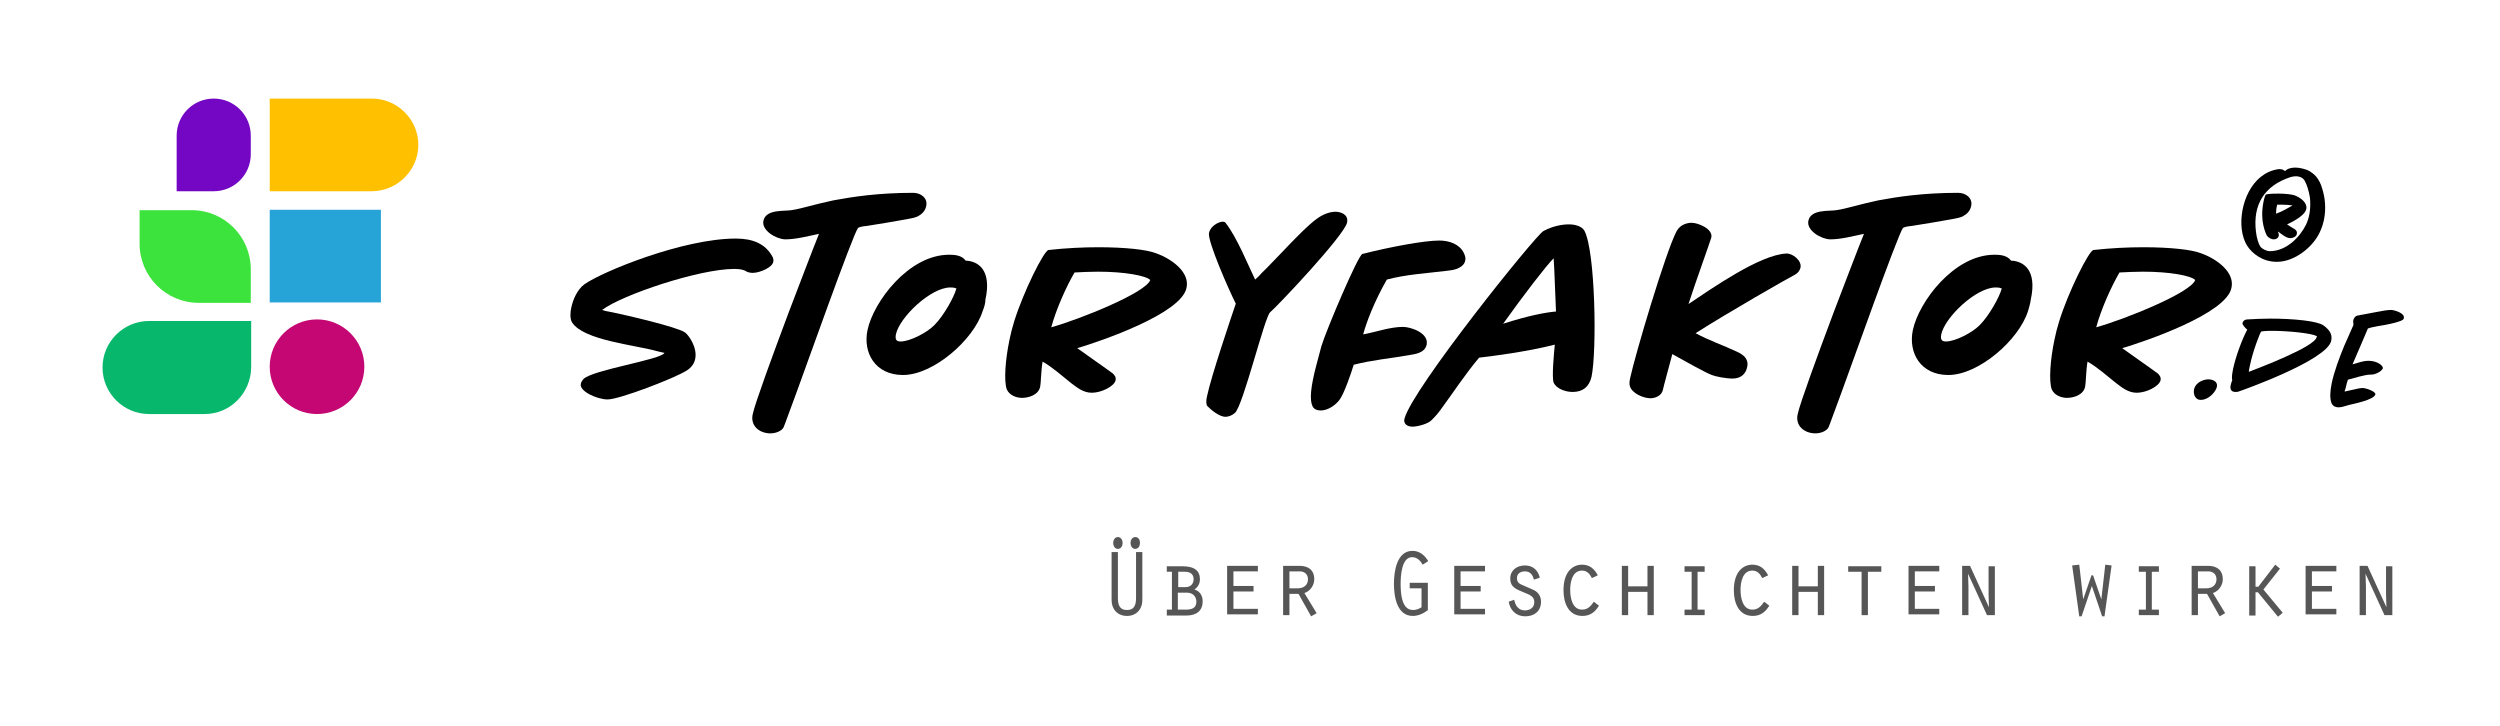 <?xml version="1.0" encoding="utf-8"?>
<!-- Generator: Adobe Illustrator 25.0.0, SVG Export Plug-In . SVG Version: 6.00 Build 0)  -->
<svg version="1.1" xmlns="http://www.w3.org/2000/svg" xmlns:xlink="http://www.w3.org/1999/xlink" x="0px" y="0px"
	 viewBox="0 0 634 184" style="enable-background:new 0 0 634 184;" xml:space="preserve">
<style type="text/css">
	.st0{fill:#FFC000;}
	.st1{fill:#7307C4;}
	.st2{fill:#07B86C;}
	.st3{fill:#3DE33D;}
	.st4{fill:#C40773;}
	.st5{fill:#26A3D7;}
	.st6{display:none;}
	.st7{display:inline;}
	.st8{fill:#E33D3D;}
	.st9{fill:#C47307;}
	.st10{fill:#3D3DE3;}
	.st11{fill:#565656;}
</style>
<g id="Ebene_1">
	<path class="st0" d="M94.2,48.5H68.4V25h25.9c6.5,0,11.8,5.3,11.8,11.8v0C106,43.3,100.7,48.5,94.2,48.5z"/>
	<path class="st1" d="M54.2,48.5h-9.4V34.4c0-5.2,4.2-9.4,9.4-9.4h0c5.2,0,9.4,4.2,9.4,9.4v4.7C63.6,44.3,59.4,48.5,54.2,48.5z"/>
	<path class="st2" d="M51.9,105H37.8C31.3,105,26,99.7,26,93.2v0c0-6.5,5.3-11.8,11.8-11.8h25.9v11.8C63.6,99.7,58.4,105,51.9,105z"
		/>
	<path class="st3" d="M63.6,76.8H50.4c-8.3,0-15-6.7-15-15v-8.5h13.2c8.3,0,15,6.7,15,15V76.8z"/>
	<g>
		<path d="M190.9,69.2c-0.5,0-1.2-0.1-1.7-0.4c-0.4-0.3-1.3-0.6-3-0.6c-8.9,0-28.5,6.6-33.5,10.4c0.5,0.2,1.4,0.4,2.6,0.6
			c3.4,0.7,16.4,3.7,18.4,5.1c1,0.7,3.2,3.9,2.6,6.7c-0.2,1.1-0.9,2.2-2.2,3c-3,1.9-17,7.3-20,7.3c-2.7,0-7.3-2.1-6.8-4
			c0.1-0.4,0.4-0.9,0.7-1.2c2.3-2.3,19.7-4.9,20.5-6.6c-0.1-0.1-0.2,0-0.4-0.1c-0.4-0.1-1-0.2-1.7-0.4c-5.3-1.5-18.4-2.7-21.3-7.2
			c-0.6-0.9-0.5-2.6-0.2-3.9c0.4-1.8,1.4-4.4,3.3-5.8c4.5-3.2,25-11.6,38.4-11.6c4.3,0,7.6,1.3,9.4,4.8c0.1,0.3,0.2,0.6,0.1,1.1
			C195.9,67.8,192.7,69.2,190.9,69.2z"/>
		<path d="M232.7,54.9c-0.9,0.4-1.9,0.5-2.8,0.7c-3.4,0.6-6.8,1.2-10.1,1.7c-1.2,0.1-1.9,0.3-2.2,0.5c-1.3,1.6-13.8,36.9-15.7,42
			c-1.7,4.5-2.9,8-3.2,8.6c-0.4,0.8-1.8,1.5-3.3,1.5c-2.8,0-5.2-1.9-4.5-4.9c0.6-2.8,5-14.8,9.2-26c3.1-8.1,6.1-16,7.6-19.7
			c-2.9,0.6-5.8,1.4-8.6,1.4c-2.4-0.1-6-2.3-5.5-4.7c0.6-3,5.3-2.4,7.1-2.7c2.7-0.4,5.9-1.5,10.7-2.5c4.9-0.9,11.3-1.9,20.2-1.9
			c1.9,0,3.7,1.3,3.3,3.3C234.6,53.7,233.6,54.4,232.7,54.9z"/>
		<path d="M249.2,78.9c-2.3,7.3-12.5,16.2-20.2,16.2c-7.1,0-10.2-5.7-9-11.4c1.5-7.1,10.4-19.1,20.7-19.1c1.3,0,3.2,0.1,4.2,1.5
			c3,0.1,6.7,2.2,5,9.9C249.9,76.9,249.6,77.9,249.2,78.9z M241,72.9c-5,0-12.9,7.6-13.8,11.9c-0.2,1.2,0,1.8,1.2,1.8
			c2.4,0,6.8-2.3,8.6-4.2c2.4-2.4,5-7.2,5.5-9.1l0.1-0.1C242,72.9,241.5,72.9,241,72.9z"/>
		<path d="M273.2,88.3c2.6,1.9,6,4.2,9,6.4c0.4,0.4,0.9,0.9,0.7,1.8c-0.4,1.5-3.6,3.1-6,3.1c-2.2,0-3.7-1.3-5.2-2.4
			c-2.4-1.9-4.7-4-7.3-5.5c-0.4,2.3-0.4,5.3-0.6,6.3c-0.4,2.2-3,2.9-4.6,2.9c-1.4,0-3.2-0.6-3.9-2.2c-0.7-2.1-0.4-7.2,0.7-12.5
			c0.3-1.5,0.7-3.1,1.2-4.7c2.3-7.4,7.5-17.9,8.7-18.1c4.5-0.5,8.8-0.7,12.7-0.7c6.7,0,12.2,0.6,14.5,1.5c4,1.4,8.7,4.8,7.8,8.8
			C299.6,79.6,278.9,86.6,273.2,88.3z M278.5,68.9c-2,0-4.1,0.1-6,0.2c-2.1,3.6-4.7,9.4-5.9,13.9c7.2-2,24.1-8.8,25.1-12
			C290.6,69.9,285.2,68.9,278.5,68.9z"/>
		<path d="M322.1,79.2c-1.4,1.2-6.8,23.5-8.9,25.5c-0.8,0.7-1.7,1-2.4,1c-1.7,0-3.8-1.9-4.6-2.7c-0.3-0.3-0.4-1.3-0.1-2.5
			c1-4.9,6.2-20.3,7.3-23.5c-1.6-3.1-7.2-15.8-6.8-17.9c0.4-2.1,3.5-3.5,4.2-2.6c2.9,3.7,5.7,10.7,7.5,14.4c0.6-0.5,1.2-1.1,1.7-1.7
			c1.4-1.3,3-3.1,4.8-4.9c3.3-3.5,7.3-7.6,9.4-9c1.6-1.1,3.2-1.6,4.5-1.6s3.4,0.7,2.9,2.8C340.8,59.8,324.2,77.4,322.1,79.2z"/>
		<path d="M369.4,68.2c-0.9,0.3-1.7,0.4-2.7,0.5c-4.8,0.6-10.2,0.9-15,2.2c-3.2,5.6-5.2,10.9-6,13.9c3.3-0.6,6.8-1.9,10.1-1.9
			c1.9,0,6.6,1.5,6,4.5c-0.5,2.2-3,2.4-4.7,2.7c-4.5,0.8-9.2,1.2-13.8,2.4c-0.6,2-2.4,7.3-3.6,8.9c-0.9,1.2-2.8,2.7-4.8,2.7
			c-0.4,0-0.9-0.1-1.3-0.3c-1.2-0.6-1.6-2.9-0.6-7.7c0.4-2.1,1.2-4.8,2.1-8.3c1.2-4,9.3-23.1,10.4-23.4c7.1-1.8,15.7-3.4,19.5-3.4
			c2.5,0,5.1,0.9,6.2,3.1c0.4,0.8,0.5,1.4,0.4,1.9C371.4,67.2,370.4,67.8,369.4,68.2z"/>
		<path d="M398.8,99.4c-1.9,0-4.2-0.9-4.8-2.4c-0.5-1.3,0.1-7.6,0.3-9.6c-7,1.8-16.4,3-19.2,3.3c-3.6,4.3-6.6,8.9-9.9,13.4
			c-0.9,1.2-1.7,2-2.1,2.4c-0.9,1-3.6,1.7-4.9,1.7c-1.4,0-2.4-0.8-2-2.1c2.1-7.7,33.1-46.3,35.2-47.5c2.2-1.2,4.6-1.7,6.5-1.7
			c1.4,0,3.2,0.4,3.9,1.6c2.8,5.2,3.2,30.6,1.8,37.1C403,98.1,401.4,99.4,398.8,99.4z M394,65.5c-1.9,1.9-7.6,9.3-12.8,16.6
			c6.5-2.1,10.9-2.9,13.4-3.1C394.4,75.3,394.2,67.6,394,65.5z"/>
		<path d="M455.3,69.6c-2.1,1.1-17,9.6-25.3,14.9c3.3,1.8,7.1,3.1,10.5,4.7c1.5,0.7,3,1.7,2.6,3.8c-0.4,2.1-1.9,3-3.7,3
			c-1.7,0-4.3-0.5-5.3-0.9c-1.6-0.6-6.6-3.4-10-5.3c-0.8,3.1-2.2,8.1-2.4,9.1c-0.4,1.7-2.3,2.1-3.1,2.1c-1.8,0-4.8-1.2-5.3-3.2
			c-0.1-0.3-0.1-1,0.1-1.9c1.3-6,9-32,11.8-37.3c1-1.8,2.9-2.1,3.8-2.1c1.6,0,5.4,1.5,5,3.7c-0.4,1.4-4,11.3-5.8,16.9
			c6-4,18.1-12.5,24.8-12.8c1.6-0.1,4,1.8,3.6,3.6C456.4,68.6,456,69.2,455.3,69.6z"/>
		<path d="M497.7,54.9c-0.9,0.4-1.9,0.5-2.8,0.7c-3.4,0.6-6.8,1.2-10.1,1.7c-1.2,0.1-1.9,0.3-2.2,0.5c-1.3,1.6-13.8,36.9-15.7,42
			c-1.7,4.5-2.9,8-3.2,8.6c-0.4,0.8-1.8,1.5-3.3,1.5c-2.8,0-5.2-1.9-4.5-4.9c0.6-2.8,5-14.8,9.2-26c3.1-8.1,6.1-16,7.6-19.7
			c-2.9,0.6-5.8,1.4-8.6,1.4c-2.4-0.1-6-2.3-5.5-4.7c0.6-3,5.3-2.4,7.1-2.7c2.7-0.4,5.9-1.5,10.7-2.5c4.9-0.9,11.3-1.9,20.2-1.9
			c1.9,0,3.7,1.3,3.3,3.3C499.6,53.7,498.6,54.4,497.7,54.9z"/>
		<path d="M514.3,78.9c-2.3,7.3-12.5,16.2-20.2,16.2c-7.1,0-10.2-5.7-9-11.4c1.5-7.1,10.4-19.1,20.7-19.1c1.3,0,3.2,0.1,4.2,1.5
			c3,0.1,6.7,2.2,5,9.9C514.9,76.9,514.6,77.9,514.3,78.9z M506.1,72.9c-5,0-12.9,7.6-13.8,11.9c-0.2,1.2,0,1.8,1.2,1.8
			c2.4,0,6.8-2.3,8.6-4.2c2.4-2.4,5-7.2,5.5-9.1l0.1-0.1C507.1,72.9,506.6,72.9,506.1,72.9z"/>
		<path d="M538.2,88.3c2.6,1.9,6,4.2,9,6.4c0.4,0.4,0.9,0.9,0.7,1.8c-0.4,1.5-3.6,3.1-6,3.1c-2.2,0-3.7-1.3-5.2-2.4
			c-2.4-1.9-4.7-4-7.3-5.5c-0.4,2.3-0.4,5.3-0.6,6.3c-0.4,2.2-3,2.9-4.6,2.9c-1.4,0-3.2-0.6-3.9-2.2c-0.7-2.1-0.4-7.2,0.7-12.5
			c0.3-1.5,0.7-3.1,1.2-4.7c2.3-7.4,7.5-17.9,8.7-18.1c4.5-0.5,8.8-0.7,12.7-0.7c6.7,0,12.2,0.6,14.5,1.5c4,1.4,8.7,4.8,7.8,8.8
			C564.6,79.6,543.9,86.6,538.2,88.3z M543.5,68.9c-2,0-4.1,0.1-6,0.2c-2.1,3.6-4.7,9.4-5.9,13.9c7.2-2,24.1-8.8,25.1-12
			C555.6,69.9,550.3,68.9,543.5,68.9z"/>
	</g>
	<circle class="st4" cx="80.4" cy="93" r="12"/>
	<g>
		<path d="M588.2,59.1c-1.7,3.5-6.2,7.3-10.8,7.3c-3.6,0-6.3-2.1-7.6-4.2c-0.6-1-1.1-2.4-1.3-4.1c-0.7-6,2.4-14.2,9.3-15.2
			c0.2,0,0.3,0,0.4,0c0.6,0,0.9,0.2,1.3,0.5c0.6-0.7,1.7-0.9,2.6-0.9s2.5,0.3,3.6,0.9c1.1,0.7,2.1,1.5,2.9,3.5
			c0.4,1.1,0.7,2.2,0.9,3.5C589.9,53.2,589.6,56.3,588.2,59.1z M584.5,45.9c-0.4-0.8-1.3-1.2-2.3-1.2c-0.4,0-0.9,0.1-1.3,0.2
			c-6.7,2.2-9.6,7-8.8,13.8c0.2,1.8,0.7,3.2,1.1,3.8c0.4,0.6,1.6,1.2,2.4,1.2c4.2,0,7.6-3.5,9.2-6.7c1.1-2.3,1.2-4.8,1-6.9
			C585.5,48.3,585,46.8,584.5,45.9z M580,56.9c0.6,0.4,1.2,0.8,1.9,1.2c0.3,0.2,0.6,0.5,0.6,0.9c0.1,1-1.1,1.4-1.7,1.4
			c-1,0-2.3-1.1-3.1-1.7c0.1,0.3,0.1,0.5,0.2,0.7c0.1,0.9-0.6,1.3-1.3,1.3c-0.5,0-1.2-0.3-1.7-0.9c-0.4-0.7-0.9-2.2-1.1-3.7
			c0-0.4-0.1-0.9-0.1-1.3c-0.1-2.3,0.6-5.4,1-5.5c1.1-0.2,2.1-0.2,3.2-0.2c1.7,0,3.2,0.2,3.9,0.4c1.1,0.4,2.9,1.4,3.1,2.9
			C585.2,54.4,581.5,56.2,580,56.9z M578.6,51.9c-0.4,0-0.8,0-1.1,0c-0.2,0.7-0.3,1.5-0.3,2.3c1.9-0.7,2.5-1.2,4.2-2.1
			C580.8,52,579.7,51.9,578.6,51.9z"/>
	</g>
	<g>
		<path d="M558.2,101.4c-1.6,0.1-2-1.6-1.8-2.6c0.1-0.6,0.5-1.3,1.2-1.8c0.7-0.5,1.7-0.8,2.4-0.8c1.2,0,2.5,0.6,2.2,1.9
			C561.9,99.4,560.1,101.4,558.2,101.4z"/>
		<path d="M567.7,99.3c-0.3,0.1-0.5,0.1-0.8,0.1c-1.2,0-1.4-0.9-1.2-1.7c0.1-0.4,0.2-0.8,0.4-1.3c-0.2-0.7,0-1.7,0.2-2.8
			c0.6-2.9,2.2-7.4,3.6-10c-0.6-0.5-1.3-1.3-1.2-1.7c0.1-0.4,0.5-0.9,1.3-0.9c1.9-0.1,3.8-0.2,5.7-0.2c6,0,11.9,0.6,13.5,1.7
			c1.2,0.9,2.4,2,2,3.9C590.2,91.4,568.3,99.1,567.7,99.3z M587.4,85.2c-1.2-0.7-7.2-1.3-11.2-1.3c-1.6,0-2.5,0.1-2.8,0.2
			c-0.1,0-2,4.6-2.8,8.5c-0.1,0.6-0.3,1.2-0.3,1.7c2.3-0.9,16.7-6.3,17.2-8.8C587.6,85.3,587.6,85.2,587.4,85.2z"/>
		<path d="M606.3,82.1c-1.7,0.4-3.5,0.6-4.2,0.8c-0.7,0.1-1.2,0.3-1.6,0.4c-0.8,1.8-2.9,6.9-3.9,9.1c1.5-0.4,2.6-0.9,4.1-0.9
			c2.1,0,3.7,1.2,3.6,1.9c-0.4,0.9-2,1.6-2.9,1.6c-0.1,0-0.2,0-0.3,0c-1.3,0-4.2,0.9-5.7,1.3c0,0.2-0.1,0.4-0.2,0.7
			c-0.1,0.5-0.3,1.1-0.4,1.6c-0.1,0.3-0.2,0.5-0.2,0.7c0.6-0.1,1.2-0.3,1.8-0.4c0.9-0.2,2.1-0.5,2.7-0.5c1,0,3.4,0.9,3.3,1.6
			c-0.3,1.4-5.5,2.4-6.7,2.7c-0.8,0.2-1.8,0.6-2.6,0.6c-0.7,0-1.4-0.2-1.8-1c-0.5-1.2-0.4-3,0-5c0.6-3,2-6.7,3.2-9.6
			c1.2-2.8,2.2-4.9,2.3-5.2c0.1-0.4-0.1-0.8,0-1.3c0.1-0.4,0.4-1.1,1.2-1.2c1.7-0.3,3.3-0.6,4.8-0.9c1.4-0.3,2.8-0.5,3.6-0.5
			c0.7,0,3.6,0.8,3.2,2.1C609.7,81.2,608.1,81.7,606.3,82.1z"/>
	</g>
	<rect x="68.4" y="53.2" class="st5" width="28.2" height="23.5"/>
</g>
<g id="Ebene_2" class="st6">
	<g class="st7">
		<rect x="304" y="270" class="st1" width="4" height="4"/>
		<rect x="299" y="270" class="st4" width="4" height="4"/>
		<rect x="294" y="270" class="st8" width="4" height="4"/>
		<rect x="294" y="275" class="st9" width="4" height="4"/>
		<rect x="299" y="275" class="st5" width="4" height="4"/>
		<rect x="304" y="275" class="st10" width="4" height="4"/>
		<rect x="294" y="280" class="st0" width="4" height="4"/>
		<rect x="299" y="280" class="st3" width="4" height="4"/>
		<rect x="304" y="280" class="st2" width="4" height="4"/>
	</g>
</g>
<g id="Ebene_3">
	<g>
		<path class="st11" d="M283.5,140v11.6c0,1.6,0.3,3.1,2.3,3.1s2.3-1.5,2.3-3.1V140h1.6v12.1c0,2.5-1.6,4.1-3.9,4.1
			c-2.4,0-3.9-1.7-3.9-4V140H283.5z M284.7,137.7c0,0.7-0.4,1.5-1.2,1.5s-1.2-0.8-1.2-1.5c0-0.7,0.4-1.5,1.2-1.5
			S284.7,137,284.7,137.7z M289.1,137.7c0,0.7-0.4,1.5-1.2,1.5c-0.8,0-1.2-0.8-1.2-1.5c0-0.7,0.4-1.5,1.2-1.5
			C288.8,136.2,289.1,137,289.1,137.7z"/>
		<path class="st11" d="M295.9,156v-1.4h1.3V145h-1.3v-1.4h3.9c3.2,0,4.5,1.2,4.5,3.3c0,1.1-0.5,2-1.4,2.6c1.4,0.4,2.1,1.6,2.1,3
			c0,2.3-1.5,3.6-4.1,3.6H295.9z M300.6,148.9c1.4,0,2.1-0.9,2.1-2c0-1.5-1.1-1.9-2.2-1.9h-1.7v3.9H300.6z M300.7,154.6
			c1.4,0,2.7-0.3,2.7-2c0-1.2-0.8-2.3-2.4-2.3h-2.3v4.3H300.7z"/>
		<path class="st11" d="M311.2,143.5h7.8v1.4h-6.2v3.7h5.1v1.4h-5.1v4.4h6.2v1.4h-7.8V143.5z"/>
		<path class="st11" d="M325.4,143.5h4.2c2.1,0,3.7,1,3.7,3.4c0,1.5-1,3-2.5,3.5l3.1,5.1l-1.4,0.8l-3.2-5.7H327v5.4h-1.6V143.5z
			 M329.1,149.2c1.6,0,2.6-0.9,2.6-2.3c0-1.1-0.7-2-2.1-2H327v4.3H329.1z"/>
		<path class="st11" d="M362,154.8c-1,0.8-2.4,1.4-3.7,1.4c-4.1,0-4.8-5-4.8-8.2c0-3,0.7-8.3,4.7-8.3c1.8,0,3.1,1.1,4,2.6l-1.4,0.9
			c-0.6-1-1.4-1.9-2.7-1.9c-2.7,0-2.9,4.9-2.9,6.8c0,5.5,1.6,6.6,3.2,6.6c0.7,0,1.5-0.3,2.1-0.7v-4.8h-3v-1.4h4.6V154.8z"/>
		<path class="st11" d="M368.8,143.5h7.8v1.4h-6.2v3.7h5.1v1.4h-5.1v4.4h6.2v1.4h-7.8V143.5z"/>
		<path class="st11" d="M384,152.1c0.3,1.5,1.1,2.7,2.7,2.7c1.3,0,2.4-0.7,2.4-2.1c0-1.5-1.3-1.9-2.5-2.4c-1.8-0.8-3.6-1.2-3.6-3.6
			c0-2.1,1.7-3.3,3.7-3.3c2.1,0,3.3,1.2,3.8,3.1l-1.5,0.5c-0.3-1.2-0.9-2.1-2.3-2.1c-1,0-2,0.5-2,1.7c0,1.2,0.7,1.5,1.7,1.9l2.7,1.2
			c1.1,0.6,1.7,1.6,1.7,2.9c0,2.4-1.7,3.7-4,3.7c-2.3,0-3.8-1.5-4.2-3.7L384,152.1z"/>
		<path class="st11" d="M405.5,153.6c-1,1.6-2.2,2.6-4.2,2.6c-3.6,0-4.8-3.4-4.8-6.5c0-5,2.6-6.5,4.7-6.5c1.9,0,3.1,1,4,2.7
			l-1.5,0.7c-0.5-1-1.2-1.9-2.5-1.9c-2.5,0-3,3-3,4.9c0,1.9,0.5,5,3,5c1.5,0,2.2-0.9,3-2L405.5,153.6z"/>
		<path class="st11" d="M411.3,143.5h1.6v5.2h4.9v-5.2h1.6V156h-1.6v-5.9h-4.9v5.9h-1.6V143.5z"/>
		<path class="st11" d="M427.2,154.6h1.8V145h-1.8v-1.4h5.1v1.4h-1.8v9.6h1.8v1.4h-5.1V154.6z"/>
		<path class="st11" d="M448.7,153.6c-1,1.6-2.2,2.6-4.2,2.6c-3.6,0-4.8-3.4-4.8-6.5c0-5,2.6-6.5,4.7-6.5c1.9,0,3.1,1,4,2.7
			l-1.5,0.7c-0.5-1-1.2-1.9-2.5-1.9c-2.5,0-3,3-3,4.9c0,1.9,0.5,5,3,5c1.5,0,2.2-0.9,3-2L448.7,153.6z"/>
		<path class="st11" d="M454.5,143.5h1.6v5.2h4.9v-5.2h1.6V156h-1.6v-5.9h-4.9v5.9h-1.6V143.5z"/>
		<path class="st11" d="M472.2,145h-3.5v-1.4h8.4v1.4h-3.4V156h-1.6V145z"/>
		<path class="st11" d="M484,143.5h7.8v1.4h-6.2v3.7h5.1v1.4h-5.1v4.4h6.2v1.4H484V143.5z"/>
		<path class="st11" d="M497.6,143.5h2l4.8,10.5l0,0l-0.1-3.2v-7.2h1.6V156h-2l-4.8-10.5l0,0l0.1,3.3v7.2h-1.6V143.5z"/>
		<path class="st11" d="M527.3,143.2l1,8.8h0l2.1-6.1h0.4l2.1,6.1h0l1-8.8l1.6,0.2l-1.8,12.9h-0.6l-2.6-7.7l-2.6,7.7h-0.6l-1.8-12.9
			L527.3,143.2z"/>
		<path class="st11" d="M542.4,154.6h1.8V145h-1.8v-1.4h5.1v1.4h-1.8v9.6h1.8v1.4h-5.1V154.6z"/>
		<path class="st11" d="M555.8,143.5h4.2c2.1,0,3.7,1,3.7,3.4c0,1.5-1,3-2.5,3.5l3.1,5.1l-1.4,0.8l-3.2-5.7h-2.3v5.4h-1.6V143.5z
			 M559.5,149.2c1.6,0,2.6-0.9,2.6-2.3c0-1.1-0.7-2-2.1-2h-2.6v4.3H559.5z"/>
		<path class="st11" d="M572.1,148.8h0.6l4.3-5.6l1.2,1l-4.2,5.3l4.9,5.9l-1.2,1l-5.1-6.2h-0.6v5.9h-1.6v-12.5h1.6V148.8z"/>
		<path class="st11" d="M584.7,143.5h7.8v1.4h-6.2v3.7h5.1v1.4h-5.1v4.4h6.2v1.4h-7.8V143.5z"/>
		<path class="st11" d="M598.4,143.5h2l4.8,10.5l0,0l-0.1-3.2v-7.2h1.6V156h-2l-4.8-10.5l0,0l0.1,3.3v7.2h-1.6V143.5z"/>
	</g>
</g>
</svg>

